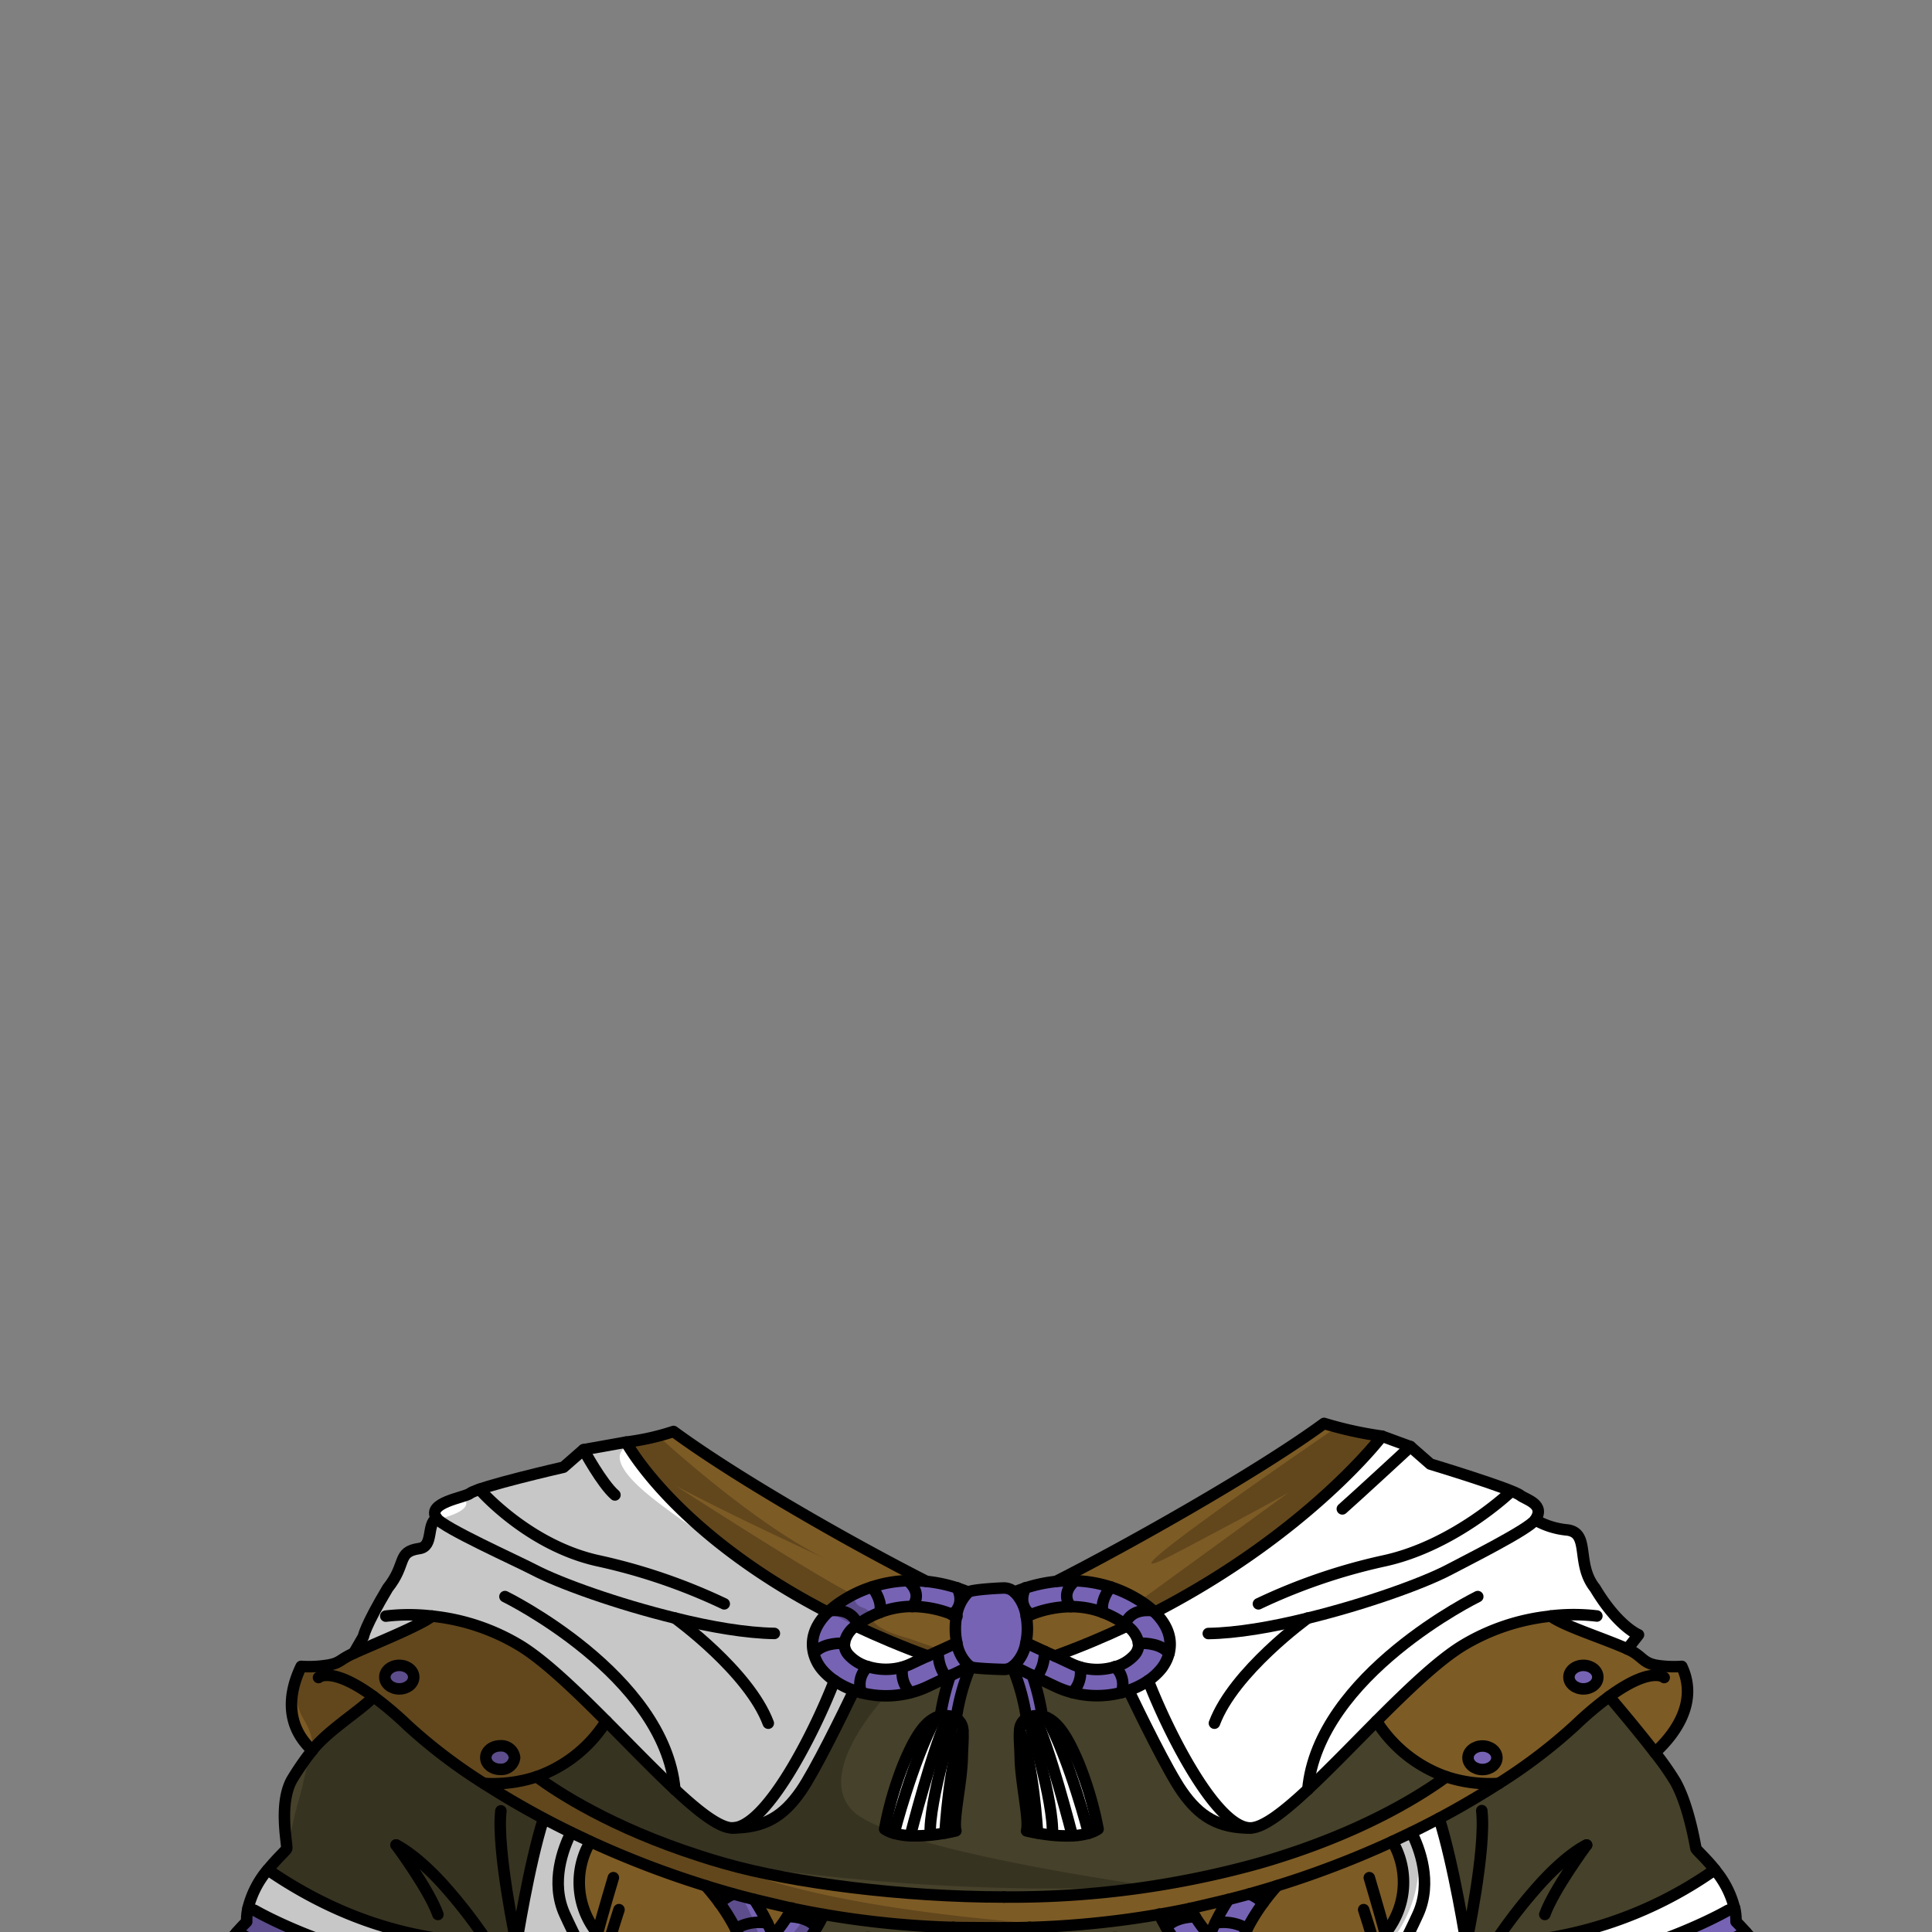 <svg xmlns="http://www.w3.org/2000/svg" viewBox="0 0 432 432">
  <rect x="0" y="0" width="432" height="432" fill="#808080" stroke="none"/>
  <defs>
    <style>.GUNDAN_RED_PANDA_OUTFIT_GUNDAN_RED_PANDA_OUTFIT_5_cls-1{isolation:isolate;}.GUNDAN_RED_PANDA_OUTFIT_GUNDAN_RED_PANDA_OUTFIT_5_cls-2{fill:#46412a;}.GUNDAN_RED_PANDA_OUTFIT_GUNDAN_RED_PANDA_OUTFIT_5_cls-3{fill:#7763b4;}.GUNDAN_RED_PANDA_OUTFIT_GUNDAN_RED_PANDA_OUTFIT_5_cls-4{fill:#7d5b25;}.GUNDAN_RED_PANDA_OUTFIT_GUNDAN_RED_PANDA_OUTFIT_5_cls-5{fill:#fff;}.GUNDAN_RED_PANDA_OUTFIT_GUNDAN_RED_PANDA_OUTFIT_5_cls-6{fill:none;stroke:#000;stroke-linecap:round;stroke-linejoin:round;stroke-width:2.57px;}.GUNDAN_RED_PANDA_OUTFIT_GUNDAN_RED_PANDA_OUTFIT_5_cls-7{opacity:0.22;mix-blend-mode:multiply;}</style>
  </defs>
  <g class="GUNDAN_RED_PANDA_OUTFIT_GUNDAN_RED_PANDA_OUTFIT_5_cls-1">
    <g id="outfit">
      <path class="GUNDAN_RED_PANDA_OUTFIT_GUNDAN_RED_PANDA_OUTFIT_5_cls-2" d="M335,466.32a29.57,29.57,0,0,1-9.5,9.62,15.43,15.43,0,0,1-6.25,2.2c-4.44.44-7.34-3.43-9.36-8.51a51.65,51.65,0,0,1-5.2.25,58,58,0,0,1-5.9-.3,47,47,0,0,1-14.57-3.67,26.91,26.91,0,0,1-11.41-9.16,22,22,0,0,1-1.8-3.1,24.62,24.62,0,0,1-2.3-7.93,26.06,26.06,0,0,1,0-5.37c-.87-.81-1.69-1.59-2.43-2.36a39.62,39.62,0,0,1-5.52-7A29.18,29.18,0,0,1,259.2,428a205,205,0,0,1-29,2.92v49.33H334.7l.31-8.88A22.68,22.68,0,0,0,335,466.32Z" />
      <path class="GUNDAN_RED_PANDA_OUTFIT_GUNDAN_RED_PANDA_OUTFIT_5_cls-2" d="M182.59,431a39.28,39.28,0,0,1-5.53,7c-.74.77-1.56,1.55-2.43,2.36a26.06,26.06,0,0,1,0,5.37,24.37,24.37,0,0,1-2.3,7.93,21.07,21.07,0,0,1-1.8,3.1,26.82,26.82,0,0,1-11.4,9.16,47.09,47.09,0,0,1-14.58,3.67,57.81,57.81,0,0,1-5.89.3,51.65,51.65,0,0,1-5.2-.25c-2,5.08-4.92,8.95-9.36,8.51a15.48,15.48,0,0,1-6.26-2.2,29.77,29.77,0,0,1-9.5-9.62,22.68,22.68,0,0,0,0,5.08l.31,8.88h104.5V431a204.7,204.7,0,0,1-29-2.92A29.18,29.18,0,0,1,182.59,431Z" />
      <path class="GUNDAN_RED_PANDA_OUTFIT_GUNDAN_RED_PANDA_OUTFIT_5_cls-2" d="M383.47,418.08c-2.1-2.63-4.14-4.37-4.25-4.77-.2-.84-1.56-9.42-4.57-14.86a61.42,61.42,0,0,0-4.6-6.57c-3.52-4.56-7.91-9.79-10.24-12.52a78.67,78.67,0,0,0-7.68,6.5,118.36,118.36,0,0,1-17,12.92c-4,2.57-8.44,5.2-13.35,7.82,3.29,10.34,6.07,28,6.07,28,1.94,0,4,0,6.25-.14A89.93,89.93,0,0,0,383.47,418.08Z" />
      <path class="GUNDAN_RED_PANDA_OUTFIT_GUNDAN_RED_PANDA_OUTFIT_5_cls-2" d="M91.19,385.86a78.94,78.94,0,0,0-7.67-6.5c-2.32,2.73-10.16,7.47-13.69,12A60.52,60.52,0,0,0,65.24,398c-3,5.43-.93,14.51-1.13,15.35-.11.4-2.14,2.14-4.25,4.77,19.39,13.31,36.59,15.89,49.37,16.43,2.22.1,4.31.13,6.25.14,0,0,2.77-17.71,6.06-28-4.92-2.62-9.38-5.25-13.36-7.82A118.94,118.94,0,0,1,91.19,385.86Z" />
      <path class="GUNDAN_RED_PANDA_OUTFIT_GUNDAN_RED_PANDA_OUTFIT_5_cls-3" d="M354.05,372.38c-1.78,0-3.23,1.18-3.23,2.63a3.3,3.3,0,0,0,6.46,0C357.28,373.56,355.83,372.38,354.05,372.38Z" />
      <path class="GUNDAN_RED_PANDA_OUTFIT_GUNDAN_RED_PANDA_OUTFIT_5_cls-3" d="M331.48,390.41c-1.78,0-3.23,1.17-3.23,2.63s1.45,2.63,3.23,2.63a2.68,2.68,0,1,0,0-5.26Z" />
      <path class="GUNDAN_RED_PANDA_OUTFIT_GUNDAN_RED_PANDA_OUTFIT_5_cls-3" d="M111.86,390.41c-1.79,0-3.23,1.17-3.23,2.63s1.44,2.63,3.23,2.63a2.68,2.68,0,1,0,0-5.26Z" />
      <path class="GUNDAN_RED_PANDA_OUTFIT_GUNDAN_RED_PANDA_OUTFIT_5_cls-3" d="M89.28,372.38A2.69,2.69,0,1,0,92.51,375,3,3,0,0,0,89.28,372.38Z" />
      <path class="GUNDAN_RED_PANDA_OUTFIT_GUNDAN_RED_PANDA_OUTFIT_5_cls-3" d="M388.18,429.7a12.92,12.92,0,0,0-.31-3.06l-1.1.39a3.43,3.43,0,0,0-.68.3c-.25.14-25.73,14.75-57.91,14.15-.12.93-.24,1.91-.31,2.91a6.61,6.61,0,0,0,.5,2.93h1.71a130.23,130.23,0,0,0,59.84-15.07l.5-.17C389.73,431.31,389,430.5,388.18,429.7Z" />
      <path class="GUNDAN_RED_PANDA_OUTFIT_GUNDAN_RED_PANDA_OUTFIT_5_cls-3" d="M115.16,441.48c-32.19.6-57.67-14-57.92-14.15a3.19,3.19,0,0,0-.68-.3l-1.09-.39a12,12,0,0,0-.31,3.06c-.8.8-1.55,1.61-2.24,2.39l.5.17a130.22,130.22,0,0,0,59.83,15.07H115a6.76,6.76,0,0,0,.5-2.93C115.4,443.39,115.28,442.41,115.16,441.48Z" />
      <path class="GUNDAN_RED_PANDA_OUTFIT_GUNDAN_RED_PANDA_OUTFIT_5_cls-3" d="M304.51,464a51,51,0,0,1-5.91-.32,36,36,0,0,1-11.29-3,20.52,20.52,0,0,1-7.83-6.2,18.28,18.28,0,0,1-1.8-3,19.3,19.3,0,0,1-1.54-4.62q-.11-.5-.18-1a37.56,37.56,0,0,0,7.79,3.5,52.67,52.67,0,0,0,10.74,2.21,61.87,61.87,0,0,0,6.8.36c1.66,0,3-.06,4.07-.12A26.62,26.62,0,0,1,305,446a57.86,57.86,0,0,1-9.09-.16,44.72,44.72,0,0,1-9.44-1.89,28.31,28.31,0,0,1-7.78-3.78l-.64-.46c-.6-.46-1.18-.91-1.71-1.35a29.45,29.45,0,0,1,2.58-7.12,41.52,41.52,0,0,1,3.56-5.76,49.29,49.29,0,0,1,3.12-3.86c-2,.64-4.11,1.24-6.2,1.84-1.53.42-3.08.82-4.64,1.22a42.9,42.9,0,0,0-3,5.29c-.45.93-.85,1.88-1.22,2.88a31.91,31.91,0,0,1-3.25-4.34c-.43-.7-.77-1.33-1-1.86-2.31.48-4.64.93-7,1.34a29.18,29.18,0,0,0,1.55,2.92,39.62,39.62,0,0,0,5.52,7c.74.77,1.56,1.55,2.43,2.36a26.06,26.06,0,0,0,0,5.37,24.62,24.62,0,0,0,2.3,7.93,22,22,0,0,0,1.8,3.1,26.91,26.91,0,0,0,11.41,9.16,47,47,0,0,0,14.57,3.67,58,58,0,0,0,5.9.3,51.65,51.65,0,0,0,5.2-.25A50.57,50.57,0,0,1,308,463.9C307.05,464,305.86,464,304.51,464Z" />
      <path class="GUNDAN_RED_PANDA_OUTFIT_GUNDAN_RED_PANDA_OUTFIT_5_cls-3" d="M176.07,428.55a31.91,31.91,0,0,1-3.25,4.34c-.36-1-.77-1.95-1.21-2.88a44.27,44.27,0,0,0-3-5.29c-1.56-.4-3.11-.8-4.63-1.22-2.1-.6-4.17-1.2-6.2-1.84.89,1,2,2.3,3.12,3.86a42.49,42.49,0,0,1,3.56,5.76,30.32,30.32,0,0,1,2.58,7.12c-.54.44-1.12.89-1.72,1.35l-.64.46a28.39,28.39,0,0,1-7.77,3.78,44.93,44.93,0,0,1-9.45,1.89,57.73,57.73,0,0,1-9.08.16,26.63,26.63,0,0,1-.42,5.83c1,.06,2.42.12,4.07.12a61.63,61.63,0,0,0,6.8-.36,52.54,52.54,0,0,0,10.74-2.21,37.32,37.32,0,0,0,7.79-3.5q-.08.49-.18,1a18.71,18.71,0,0,1-3.33,7.6,20.62,20.62,0,0,1-7.84,6.2,36,36,0,0,1-11.28,3,51.12,51.12,0,0,1-5.91.32c-1.36,0-2.55,0-3.51-.11a54.91,54.91,0,0,1-1.88,5.73,51.65,51.65,0,0,0,5.2.25,57.81,57.81,0,0,0,5.89-.3,47.09,47.09,0,0,0,14.58-3.67,26.82,26.82,0,0,0,11.4-9.16,21.07,21.07,0,0,0,1.8-3.1,24.37,24.37,0,0,0,2.3-7.93,26.06,26.06,0,0,0,0-5.37c.87-.81,1.69-1.59,2.43-2.36a39.28,39.28,0,0,0,5.53-7,29.18,29.18,0,0,0,1.55-2.92c-2.39-.41-4.72-.86-7-1.34C176.85,427.22,176.5,427.85,176.07,428.55Z" />
      <path class="GUNDAN_RED_PANDA_OUTFIT_GUNDAN_RED_PANDA_OUTFIT_5_cls-3" d="M261.39,369.69c.71-2.77.06-6-3.18-9.18-.11-.12-.23-.23-.36-.35h0A19.39,19.39,0,0,0,255,358a28.89,28.89,0,0,0-14.62-4.54,32.55,32.55,0,0,0-4.23.16,33.07,33.07,0,0,0-6.9,1.47h0c-.87.28-1.7.59-2.46.91a3.52,3.52,0,0,0-2.29-.92c-.82,0-7.28.33-8,.92-.77-.32-1.6-.63-2.47-.91h0a33,33,0,0,0-6.89-1.47,32.62,32.62,0,0,0-4.23-.16,28.12,28.12,0,0,0-7.95,1.39,27.8,27.8,0,0,0-6.67,3.15,19.52,19.52,0,0,0-2.84,2.17h0c-.13.12-.25.23-.36.35-3.23,3.14-3.89,6.41-3.17,9.18a9.18,9.18,0,0,0,1.86,3.62,13.7,13.7,0,0,0,2.78,2.48A18,18,0,0,0,191,378c.53.19,1.09.37,1.65.51a22.27,22.27,0,0,0,5.47.68,22,22,0,0,0,9.16-2l4.4-2.09.86-.42a51.08,51.08,0,0,0-2.23,9.09,5.1,5.1,0,0,1,1.79-.05,5.3,5.3,0,0,1,1.43.38l.32.16a48.67,48.67,0,0,1,2.88-10.79c.11-.26.21-.51.3-.71.57.38,6.88.58,7.52.58a3.28,3.28,0,0,0,1.84-.58c.08.2.19.45.29.71a48,48,0,0,1,2.89,10.79l.32-.16a5.2,5.2,0,0,1,1.43-.38,5,5,0,0,1,1.78.05,52.06,52.06,0,0,0-2.22-9.09c.28.14.57.27.85.42,1.59.76,3.12,1.49,4.41,2.09a20.9,20.9,0,0,0,3.69,1.32,21.16,21.16,0,0,0,5.47.7,22.19,22.19,0,0,0,5.46-.68c.56-.14,1.12-.32,1.66-.51a18.22,18.22,0,0,0,4.37-2.18,13.63,13.63,0,0,0,2.77-2.48A9.07,9.07,0,0,0,261.39,369.69Zm-51.67-.42-2.22,1c-1.18.54-2.47,1.14-3.84,1.79a13.6,13.6,0,0,1-1.84.69,13.77,13.77,0,0,1-7.78-.1,9.08,9.08,0,0,1-4.31-2.63,3.59,3.59,0,0,1-.93-2.62,6.08,6.08,0,0,1,2.55-3.85c.16-.11.3-.23.44-.34l1-.66a21.21,21.21,0,0,1,3.95-2,20,20,0,0,1,7.24-1.34,24.25,24.25,0,0,1,9,1.8c.35.13.67.28,1,.41a14.88,14.88,0,0,0-.24,2.72,15.05,15.05,0,0,0,.32,3.14C212.75,367.88,211.34,368.52,209.72,369.27Zm43.88.78a9,9,0,0,1-4.31,2.63,13.74,13.74,0,0,1-7.77.1,14.25,14.25,0,0,1-1.85-.69c-1.37-.65-2.65-1.25-3.83-1.79l-2.23-1-4.22-1.95a14.4,14.4,0,0,0,.33-3.14,15.82,15.82,0,0,0-.24-2.72c.3-.13.62-.28,1-.41a24.31,24.31,0,0,1,9-1.8,20.07,20.07,0,0,1,7.24,1.34,20.83,20.83,0,0,1,3.94,2c.3.2.62.42.95.66l.44.34a6.08,6.08,0,0,1,2.55,3.85A3.59,3.59,0,0,1,253.6,370.05Z" />
      <path class="GUNDAN_RED_PANDA_OUTFIT_GUNDAN_RED_PANDA_OUTFIT_5_cls-2" d="M230.84,374.63c.28.14.57.27.85.42,1.59.76,3.12,1.49,4.41,2.09a20.9,20.9,0,0,0,3.69,1.32,21.16,21.16,0,0,0,5.47.7,22.19,22.19,0,0,0,5.46-.68c.56-.14,1.12-.32,1.66-.51,2.45,5.11,8.74,18,11.88,22.51,3.95,5.7,8.18,8.25,15.32,8.25,2.84,0,7.43-3.54,12.83-8.59,4.71-4.39,10-9.94,15.37-15.29a30.27,30.27,0,0,0,15.59,12.43c-4.61,3.4-16.66,11.34-36.45,17.7q-2.79.91-5.76,1.75h0a206.43,206.43,0,0,1-56.63,7.45c-22.81,0-47.34-3.19-62.32-7.45h0q-3-.84-5.76-1.75c-19.79-6.36-31.84-14.3-36.45-17.7a30.24,30.24,0,0,0,15.58-12.43c5.33,5.35,10.66,10.9,15.38,15.29,5.39,5.05,10,8.59,12.82,8.59,7.15,0,11.37-2.55,15.33-8.25,3.14-4.52,9.43-17.4,11.88-22.51.53.19,1.09.37,1.65.51a22.27,22.27,0,0,0,5.47.68,22,22,0,0,0,9.16-2l4.4-2.09.86-.42a51.08,51.08,0,0,0-2.23,9.09h0a5.78,5.78,0,0,0-1,.32c-2.82,1.24-5,5.08-7.25,10.45A76.89,76.89,0,0,0,197.81,409a7.13,7.13,0,0,0,2.11.94,15.77,15.77,0,0,0,3.62.55,33.23,33.23,0,0,0,4.47-.14c1.18-.12,2.31-.28,3.29-.45s1.83-.36,2.46-.51c-.68-2.51,1.31-10.83,1.42-16.31,0-2.49.28-4.53.13-6.08a3.21,3.21,0,0,0-1.5-2.77,48.67,48.67,0,0,1,2.88-10.79c.11-.26.21-.51.3-.71.57.38,6.88.58,7.52.58a3.28,3.28,0,0,0,1.84-.58c.08.2.19.45.29.71a48,48,0,0,1,2.89,10.79A3.19,3.19,0,0,0,228,387c-.16,1.55.08,3.59.13,6.08.1,5.48,2.09,13.8,1.41,16.31.63.15,1.48.34,2.47.51s2.11.33,3.28.45a33.28,33.28,0,0,0,4.47.14,15.69,15.69,0,0,0,3.62-.55,7.19,7.19,0,0,0,2.12-.94,77.36,77.36,0,0,0-4.22-14.48c-2.22-5.37-4.43-9.21-7.25-10.45a5.28,5.28,0,0,0-1-.32h0A52.06,52.06,0,0,0,230.84,374.63Z" />
      <path class="GUNDAN_RED_PANDA_OUTFIT_GUNDAN_RED_PANDA_OUTFIT_5_cls-4" d="M376,372.61a25.51,25.51,0,0,1-4.94-.14c-4-.47-3.59-2.13-7.18-3.74-5.33-2.4-14.22-5.15-17.16-7.36h0a47.47,47.47,0,0,0-19.83,6.68c-5.48,3.4-12.29,9.95-19.11,16.8a30.27,30.27,0,0,0,15.59,12.43c-4.61,3.4-16.66,11.34-36.45,17.7q-2.79.91-5.76,1.75h0a206.43,206.43,0,0,1-56.63,7.45c-22.81,0-47.34-3.19-62.32-7.45h0q-3-.84-5.76-1.75c-19.79-6.36-31.84-14.3-36.45-17.7a30.24,30.24,0,0,0,15.58-12.43c-6.82-6.85-13.63-13.4-19.11-16.8a47.43,47.43,0,0,0-19.82-6.68h0c-2.94,2.21-12.18,5.89-17.51,8.29-3.59,1.61-2.84,2.34-6.83,2.81a25.53,25.53,0,0,1-4.94.14c-3.6,7.5-2.66,14.05,2.5,18.78,3.53-4.56,11.37-9.3,13.69-12a78.94,78.94,0,0,1,7.67,6.5,118.94,118.94,0,0,0,17,12.92c4,2.57,8.44,5.2,13.36,7.82q3,1.59,6.17,3.14,2.1,1,4.32,2.05a18,18,0,0,0,.64,19.24c.31.48.61,1,.88,1.41.81,1.31,1.49,2.55,2.06,3.71h0a24.48,24.48,0,0,1,2.78,9.88,57.73,57.73,0,0,0,9.08-.16,44.93,44.93,0,0,0,9.45-1.89,28.39,28.39,0,0,0,7.77-3.78l.64-.46c.6-.46,1.18-.91,1.72-1.35a30.32,30.32,0,0,0-2.58-7.12,42.49,42.49,0,0,0-3.56-5.76c-1.14-1.56-2.23-2.86-3.12-3.86,2,.64,4.1,1.24,6.2,1.84,1.52.42,3.07.82,4.63,1.22a44.27,44.27,0,0,1,3,5.29c.44.93.85,1.88,1.21,2.88a31.91,31.91,0,0,0,3.25-4.34c.43-.7.78-1.33,1-1.86,2.31.48,4.64.93,7,1.34a204.7,204.7,0,0,0,29,2.92c1.88.05,9.47.08,11.38.08s3.81,0,5.69-.08a205,205,0,0,0,29-2.92c2.38-.41,4.71-.86,7-1.34.27.53.61,1.16,1,1.86a31.91,31.91,0,0,0,3.25,4.34c.37-1,.77-1.95,1.22-2.88a42.9,42.9,0,0,1,3-5.29c1.56-.4,3.11-.8,4.64-1.22,2.09-.6,4.16-1.2,6.2-1.84a49.29,49.29,0,0,0-3.12,3.86,41.52,41.52,0,0,0-3.56,5.76,29.45,29.45,0,0,0-2.58,7.12c.53.44,1.11.89,1.71,1.35l.64.46a28.31,28.31,0,0,0,7.78,3.78,44.72,44.72,0,0,0,9.44,1.89A57.86,57.86,0,0,0,305,446a24.45,24.45,0,0,1,2.77-9.88h0c.57-1.16,1.25-2.4,2.06-3.71.27-.46.57-.93.88-1.41a18,18,0,0,0,.64-19.24q2.22-1,4.33-2.05,3.19-1.55,6.16-3.14c4.91-2.62,9.38-5.25,13.35-7.82a118.36,118.36,0,0,0,17-12.92,78.67,78.67,0,0,1,7.68-6.5c2.33,2.73,6.72,8,10.24,12.52C375.22,387.15,379.6,380.11,376,372.61Zm-286.73,5A2.69,2.69,0,1,1,92.51,375,3,3,0,0,1,89.28,377.65Zm22.58,18c-1.79,0-3.23-1.17-3.23-2.63s1.44-2.63,3.23-2.63a2.68,2.68,0,1,1,0,5.26Zm219.62,0c-1.78,0-3.23-1.17-3.23-2.63s1.45-2.63,3.23-2.63a2.68,2.68,0,1,1,0,5.26Zm22.57-18a3,3,0,0,1-3.23-2.64c0-1.45,1.45-2.63,3.23-2.63s3.23,1.18,3.23,2.63A3,3,0,0,1,354.05,377.65Z" />
      <path class="GUNDAN_RED_PANDA_OUTFIT_GUNDAN_RED_PANDA_OUTFIT_5_cls-5" d="M234.06,384.05a5.28,5.28,0,0,0-1-.32h0a5,5,0,0,0-1.78-.05,5.2,5.2,0,0,0-1.43.38l-.32.16A3.19,3.19,0,0,0,228,387c-.16,1.55.08,3.59.13,6.08.1,5.48,2.09,13.8,1.41,16.31.63.15,1.48.34,2.47.51s2.11.33,3.28.45a33.28,33.28,0,0,0,4.47.14,15.69,15.69,0,0,0,3.62-.55,7.19,7.19,0,0,0,2.12-.94,77.36,77.36,0,0,0-4.22-14.48C239.09,389.13,236.88,385.29,234.06,384.05Z" />
      <path class="GUNDAN_RED_PANDA_OUTFIT_GUNDAN_RED_PANDA_OUTFIT_5_cls-5" d="M215.18,393.06c0-2.49.28-4.53.13-6.08a3.21,3.21,0,0,0-1.5-2.77l-.32-.16a5.3,5.3,0,0,0-1.43-.38,5.1,5.1,0,0,0-1.79.05h0a5.78,5.78,0,0,0-1,.32c-2.82,1.24-5,5.08-7.25,10.45A76.89,76.89,0,0,0,197.81,409a7.13,7.13,0,0,0,2.11.94,15.77,15.77,0,0,0,3.62.55,33.23,33.23,0,0,0,4.47-.14c1.18-.12,2.31-.28,3.29-.45s1.83-.36,2.46-.51C213.08,406.86,215.07,398.54,215.18,393.06Z" />
      <path class="GUNDAN_RED_PANDA_OUTFIT_GUNDAN_RED_PANDA_OUTFIT_5_cls-5" d="M135.61,436.16h0c-.57-1.16-1.25-2.4-2.06-3.71-.27-.46-.57-.93-.88-1.41a18,18,0,0,1-.64-19.24q-2.22-1-4.32-2.05-3.19-1.55-6.17-3.14c-3.29,10.34-6.06,28-6.06,28-1.94,0-4,0-6.25-.14-12.78-.54-30-3.12-49.37-16.43a21.22,21.22,0,0,0-4.39,8.56l1.09.39a3.19,3.19,0,0,1,.68.3c.25.14,25.73,14.75,57.92,14.15.12.93.24,1.91.31,2.91a6.76,6.76,0,0,1-.5,2.93h-1.72a130.22,130.22,0,0,1-59.83-15.07l-.5-.17a48.38,48.38,0,0,0-7.85,11.46l4.44,1c6.36,1.46,18.51,4.25,29.33,6.85,14.87,3.58,31.64.31,33.07,0l.07,0h0a65.51,65.51,0,0,0-3.68,14.9h0a29.77,29.77,0,0,0,9.5,9.62,15.48,15.48,0,0,0,6.26,2.2c4.44.44,7.33-3.43,9.36-8.51a54.91,54.91,0,0,0,1.88-5.73c.58-2.18,1.07-4.37,1.51-6.38s.86-3.86,1.14-5.65a26.63,26.63,0,0,0,.42-5.83A24.48,24.48,0,0,0,135.61,436.16Zm-12.55,29c-.53,2.62-2.12,4.59-3.51,4.39s-2.08-2.47-1.55-5.09,2.12-4.59,3.53-4.39S123.61,462.59,123.06,465.21Zm4.45-19.39c-.55,2.62-2.12,4.59-3.53,4.39s-2.08-2.47-1.54-5.09,2.12-4.59,3.52-4.4S128,443.2,127.51,445.82Z" />
      <path class="GUNDAN_RED_PANDA_OUTFIT_GUNDAN_RED_PANDA_OUTFIT_5_cls-5" d="M213.13,431v49.33H230.2V431c-1.88.05-3.77.08-5.69.08S215,431,213.13,431Z" />
      <path class="GUNDAN_RED_PANDA_OUTFIT_GUNDAN_RED_PANDA_OUTFIT_5_cls-5" d="M390.42,432.09l-.5.17a130.23,130.23,0,0,1-59.84,15.07h-1.71a6.61,6.61,0,0,1-.5-2.93c.07-1,.19-2,.31-2.91,32.18.6,57.66-14,57.91-14.15a3.43,3.43,0,0,1,.68-.3l1.1-.39a21.11,21.11,0,0,0-4.4-8.56,89.93,89.93,0,0,1-49.36,16.43c-2.23.1-4.31.13-6.25.14,0,0-2.78-17.71-6.07-28q-3,1.59-6.16,3.14-2.11,1-4.33,2.05a18,18,0,0,1-.64,19.24c-.31.48-.61,1-.88,1.41-.81,1.31-1.49,2.55-2.06,3.71h0A24.45,24.45,0,0,0,305,446a26.62,26.62,0,0,0,.41,5.83c.29,1.79.71,3.64,1.15,5.65s.92,4.2,1.51,6.38a50.57,50.57,0,0,0,1.88,5.73c2,5.08,4.92,8.95,9.36,8.51a15.43,15.43,0,0,0,6.25-2.2,29.57,29.57,0,0,0,9.5-9.62h0a64.92,64.92,0,0,0-3.68-14.9h0l.07,0c1.43.28,18.19,3.55,33.06,0,10.83-2.6,23-5.39,29.33-6.85l4.44-1A48.1,48.1,0,0,0,390.42,432.09Zm-71.08,18.12c-1.39.2-3-1.77-3.51-4.39s.14-4.91,1.55-5.1,3,1.78,3.51,4.4S320.75,450,319.34,450.21Zm4.44,19.39c-1.4.2-3-1.77-3.52-4.39s.15-4.9,1.55-5.09,3,1.77,3.51,4.39S325.18,469.41,323.78,469.6Z" />
      <path class="GUNDAN_RED_PANDA_OUTFIT_GUNDAN_RED_PANDA_OUTFIT_5_cls-5" d="M194,372.68a13.77,13.77,0,0,0,7.78.1,13.6,13.6,0,0,0,1.84-.69c1.37-.65,2.66-1.25,3.84-1.79-5.75-2.09-11.12-4.36-16.15-6.72a6.08,6.08,0,0,0-2.55,3.85,3.59,3.59,0,0,0,.93,2.62A9.08,9.08,0,0,0,194,372.68Z" />
      <path class="GUNDAN_RED_PANDA_OUTFIT_GUNDAN_RED_PANDA_OUTFIT_5_cls-5" d="M253.6,370.05a3.59,3.59,0,0,0,.93-2.62,6.08,6.08,0,0,0-2.55-3.85c-5,2.36-10.39,4.63-16.14,6.72,1.18.54,2.46,1.14,3.83,1.79a14.25,14.25,0,0,0,1.85.69,13.74,13.74,0,0,0,7.77-.1A9,9,0,0,0,253.6,370.05Z" />
      <path class="GUNDAN_RED_PANDA_OUTFIT_GUNDAN_RED_PANDA_OUTFIT_5_cls-5" d="M186.59,375.79a13.7,13.7,0,0,1-2.78-2.48,9.18,9.18,0,0,1-1.86-3.62c-.72-2.77-.06-6,3.17-9.18C150.64,342.7,140,322.46,140,322.46l-9.53,1.7L126,328.07s-18.93,4.33-20.91,5.86c-1.23.95-9.87,2.06-7.46,5.56-2.36,1.28-.59,6.31-3.91,6.77-5.13.74-2.69,3.41-7.06,8.86-5.13,8.6-5.42,10.8-5.42,10.8l-2.17,3.74c5.33-2.4,14.57-6.08,17.51-8.29h0a47.43,47.43,0,0,1,19.82,6.68c5.48,3.4,12.29,9.95,19.11,16.8,5.33,5.35,10.66,10.9,15.38,15.29,5.39,5.05,10,8.59,12.82,8.59,7.15,0,11.37-2.55,15.33-8.25,3.14-4.52,9.43-17.4,11.88-22.51A18,18,0,0,1,186.59,375.79Z" />
      <path class="GUNDAN_RED_PANDA_OUTFIT_GUNDAN_RED_PANDA_OUTFIT_5_cls-5" d="M326.89,368.05a47.47,47.47,0,0,1,19.83-6.68h0c2.94,2.21,11.83,5,17.16,7.36l2.48-3.18s-4.59-1.83-9.72-10.43c-4.37-5.45-1-12.27-6.13-13a17.81,17.81,0,0,1-7.23-2.25c2.4-3.49-2.09-4.53-3.32-5.48-2-1.53-20.12-7-20.12-7l-4.47-3.91L309,321.13s-16.33,21.57-50.81,39.38c3.24,3.14,3.89,6.41,3.18,9.18a9.07,9.07,0,0,1-1.87,3.62,13.63,13.63,0,0,1-2.77,2.48,18.22,18.22,0,0,1-4.37,2.18c2.45,5.11,8.74,18,11.88,22.51,3.95,5.7,8.18,8.25,15.32,8.25,2.84,0,7.43-3.54,12.83-8.59,4.71-4.39,10-9.94,15.37-15.29C314.6,378,321.41,371.45,326.89,368.05Z" />
      <path class="GUNDAN_RED_PANDA_OUTFIT_GUNDAN_RED_PANDA_OUTFIT_5_cls-4" d="M213.86,361.46c-.3-.13-.62-.28-1-.41a24.25,24.25,0,0,0-9-1.8,20,20,0,0,0-7.24,1.34,21.21,21.21,0,0,0-3.95,2l-1,.66c-.14.11-.28.23-.44.34,5,2.36,10.4,4.63,16.15,6.72l2.22-1c1.62-.75,3-1.39,4.22-1.95a15.05,15.05,0,0,1-.32-3.14A14.88,14.88,0,0,1,213.86,361.46Z" />
      <path class="GUNDAN_RED_PANDA_OUTFIT_GUNDAN_RED_PANDA_OUTFIT_5_cls-4" d="M250.59,362.58a20.83,20.83,0,0,0-3.94-2,20.07,20.07,0,0,0-7.24-1.34,24.31,24.31,0,0,0-9,1.8c-.34.13-.66.28-1,.41a15.82,15.82,0,0,1,.24,2.72,14.4,14.4,0,0,1-.33,3.14l4.22,1.95,2.23,1c5.75-2.09,11.12-4.36,16.14-6.72l-.44-.34C251.21,363,250.89,362.78,250.59,362.58Z" />
      <path class="GUNDAN_RED_PANDA_OUTFIT_GUNDAN_RED_PANDA_OUTFIT_5_cls-4" d="M203,353.45a32.62,32.62,0,0,1,4.23.16c-15.91-8.08-41.71-22.63-56.58-33.53A55.2,55.2,0,0,1,140,322.46s10.61,20.24,45.09,38.05c.11-.12.23-.23.36-.35h0a19.52,19.52,0,0,1,2.84-2.17,27.8,27.8,0,0,1,6.67-3.15A28.12,28.12,0,0,1,203,353.45Z" />
      <path class="GUNDAN_RED_PANDA_OUTFIT_GUNDAN_RED_PANDA_OUTFIT_5_cls-4" d="M296.08,318.28c-14.87,10.89-44,27.25-59.92,35.33a32.55,32.55,0,0,1,4.23-.16A28.89,28.89,0,0,1,255,358a19.39,19.39,0,0,1,2.83,2.17h0c.13.12.25.23.36.35C292.69,342.7,309,321.13,309,321.13A84.94,84.94,0,0,1,296.08,318.28Z" />
      <path class="GUNDAN_RED_PANDA_OUTFIT_GUNDAN_RED_PANDA_OUTFIT_5_cls-6" d="M213.81,384.21a48.67,48.67,0,0,1,2.88-10.79c.11-.26.21-.51.3-.71" />
      <path class="GUNDAN_RED_PANDA_OUTFIT_GUNDAN_RED_PANDA_OUTFIT_5_cls-6" d="M210.27,383.72a51.08,51.08,0,0,1,2.23-9.09" />
      <path class="GUNDAN_RED_PANDA_OUTFIT_GUNDAN_RED_PANDA_OUTFIT_5_cls-6" d="M199.92,409.92a7.13,7.13,0,0,1-2.11-.94A76.89,76.89,0,0,1,202,394.5c2.23-5.37,4.43-9.21,7.25-10.45a5.78,5.78,0,0,1,1-.32h0a5.1,5.1,0,0,1,1.79-.05,5.3,5.3,0,0,1,1.43.38l.32.16a3.21,3.21,0,0,1,1.5,2.77c.15,1.55-.08,3.59-.13,6.08-.11,5.48-2.1,13.8-1.42,16.31-.63.15-1.48.34-2.46.51s-2.11.33-3.29.45a33.23,33.23,0,0,1-4.47.14A15.77,15.77,0,0,1,199.92,409.92Z" />
      <path class="GUNDAN_RED_PANDA_OUTFIT_GUNDAN_RED_PANDA_OUTFIT_5_cls-6" d="M207.5,370.3c-5.75-2.09-11.12-4.36-16.15-6.72" />
      <path class="GUNDAN_RED_PANDA_OUTFIT_GUNDAN_RED_PANDA_OUTFIT_5_cls-6" d="M207.18,353.61c-15.91-8.08-41.71-22.63-56.58-33.53A55.2,55.2,0,0,1,140,322.46s10.61,20.24,45.09,38.05" />
      <path class="GUNDAN_RED_PANDA_OUTFIT_GUNDAN_RED_PANDA_OUTFIT_5_cls-6" d="M140,322.46l-9.53,1.7L126,328.07s-18.93,4.33-20.91,5.86c-1.23.95-9.87,2.06-7.46,5.56,1.45,2.12,18.07,9.59,21.69,11.49,5.89,3.09,18.75,7.68,31.58,10.82,8,2,16,3.35,22.25,3.44" />
      <path class="GUNDAN_RED_PANDA_OUTFIT_GUNDAN_RED_PANDA_OUTFIT_5_cls-6" d="M79.1,369.66l2.17-3.74s.29-2.2,5.42-10.8c4.37-5.45,1.93-8.12,7.06-8.86,3.32-.46,1.55-5.49,3.91-6.77" />
      <path class="GUNDAN_RED_PANDA_OUTFIT_GUNDAN_RED_PANDA_OUTFIT_5_cls-6" d="M96.61,361.37a44.08,44.08,0,0,0-10.34,0" />
      <path class="GUNDAN_RED_PANDA_OUTFIT_GUNDAN_RED_PANDA_OUTFIT_5_cls-6" d="M186.59,375.79c-4.62,11.9-15.33,32.94-22.84,32.94-2.83,0-7.43-3.54-12.82-8.59-4.72-4.39-10.05-9.94-15.38-15.29-6.82-6.85-13.63-13.4-19.11-16.8a47.43,47.43,0,0,0-19.82-6.68" />
      <path class="GUNDAN_RED_PANDA_OUTFIT_GUNDAN_RED_PANDA_OUTFIT_5_cls-6" d="M163.75,408.73c7.15,0,11.37-2.55,15.33-8.25,3.14-4.52,9.43-17.4,11.88-22.51" />
      <path class="GUNDAN_RED_PANDA_OUTFIT_GUNDAN_RED_PANDA_OUTFIT_5_cls-6" d="M112.91,357s35.66,17.43,38,43.16" />
      <path class="GUNDAN_RED_PANDA_OUTFIT_GUNDAN_RED_PANDA_OUTFIT_5_cls-6" d="M96.62,361.37h0c-2.94,2.21-12.18,5.89-17.51,8.29-3.59,1.61-2.84,2.34-6.83,2.81a25.53,25.53,0,0,1-4.94.14c-3.6,7.5-2.66,14.05,2.5,18.78" />
      <path class="GUNDAN_RED_PANDA_OUTFIT_GUNDAN_RED_PANDA_OUTFIT_5_cls-6" d="M71.22,375.1a2.67,2.67,0,0,1,1.44-.47c1.68-.15,5,.46,10.86,4.73a78.94,78.94,0,0,1,7.67,6.5,118.94,118.94,0,0,0,17,12.92c4,2.57,8.44,5.2,13.36,7.82q3,1.59,6.17,3.14,2.1,1,4.32,2.05a211.32,211.32,0,0,0,25.76,9.87c2,.64,4.1,1.24,6.2,1.84,1.52.42,3.07.82,4.63,1.22q4.17,1,8.49,2c2.31.48,4.64.93,7,1.34a204.7,204.7,0,0,0,29,2.92c1.88.05,9.47.08,11.38.08" />
      <path class="GUNDAN_RED_PANDA_OUTFIT_GUNDAN_RED_PANDA_OUTFIT_5_cls-6" d="M83.52,379.36c-2.32,2.73-10.16,7.47-13.69,12A60.52,60.52,0,0,0,65.24,398c-3,5.43-.93,14.51-1.13,15.35-.11.4-2.14,2.14-4.25,4.77" />
      <path class="GUNDAN_RED_PANDA_OUTFIT_GUNDAN_RED_PANDA_OUTFIT_5_cls-6" d="M111.91,451.44c-1.43.28-18.2,3.55-33.07,0-10.82-2.6-23-5.39-29.33-6.85l-4.44-1a48.38,48.38,0,0,1,7.85-11.46" />
      <path class="GUNDAN_RED_PANDA_OUTFIT_GUNDAN_RED_PANDA_OUTFIT_5_cls-6" d="M55.47,426.64a21.22,21.22,0,0,1,4.39-8.56c19.39,13.31,36.59,15.89,49.37,16.43,2.22.1,4.31.13,6.25.14-1,1.61-.68,4.05-.32,6.83.12.93.24,1.91.31,2.91a6.76,6.76,0,0,1-.5,2.93,11.18,11.18,0,0,1-3,4.09" />
      <path class="GUNDAN_RED_PANDA_OUTFIT_GUNDAN_RED_PANDA_OUTFIT_5_cls-6" d="M88.57,412.55c.3.41,7.38,10,9.35,15.53" />
      <path class="GUNDAN_RED_PANDA_OUTFIT_GUNDAN_RED_PANDA_OUTFIT_5_cls-6" d="M88.56,412.54h0c.24.11,4.24,2,10.29,8.58a115.66,115.66,0,0,1,10.37,13.38" />
      <path class="GUNDAN_RED_PANDA_OUTFIT_GUNDAN_RED_PANDA_OUTFIT_5_cls-6" d="M115.16,441.48c-32.19.6-57.67-14-57.92-14.15a3.19,3.19,0,0,0-.68-.3l-1.09-.39a12,12,0,0,0-.31,3.06c-.8.8-1.55,1.61-2.24,2.39l.5.17a130.22,130.22,0,0,0,59.83,15.07H115" />
      <path class="GUNDAN_RED_PANDA_OUTFIT_GUNDAN_RED_PANDA_OUTFIT_5_cls-6" d="M132,411.79a18,18,0,0,0,.64,19.24c.31.48.61,1,.88,1.41.81,1.31,1.49,2.55,2.06,3.71" />
      <path class="GUNDAN_RED_PANDA_OUTFIT_GUNDAN_RED_PANDA_OUTFIT_5_cls-6" d="M117.82,475.94c8.32-.6,12.08-12.41,14.58-22.53s-1.67-15.59-6.11-25.33c-3.3-7.22-.32-14.87,1.42-18.34" />
      <path class="GUNDAN_RED_PANDA_OUTFIT_GUNDAN_RED_PANDA_OUTFIT_5_cls-6" d="M138,451.87c1,.06,2.42.12,4.07.12a61.63,61.63,0,0,0,6.8-.36,52.54,52.54,0,0,0,10.74-2.21,37.32,37.32,0,0,0,7.79-3.5c.6-.35,1.17-.72,1.74-1.12.37-.25.74-.51,1.09-.79,1.65-1.25,3.11-2.47,4.43-3.66.87-.81,1.69-1.59,2.43-2.36a39.28,39.28,0,0,0,5.53-7,29.18,29.18,0,0,0,1.55-2.92" />
      <path class="GUNDAN_RED_PANDA_OUTFIT_GUNDAN_RED_PANDA_OUTFIT_5_cls-6" d="M138.39,446a57.73,57.73,0,0,0,9.08-.16,44.93,44.93,0,0,0,9.45-1.89,28.39,28.39,0,0,0,7.77-3.78l.64-.46c.6-.46,1.18-.91,1.72-1.35a50.65,50.65,0,0,0,4.76-4.41c.36-.38.7-.74,1-1.1a31.91,31.91,0,0,0,3.25-4.34c.43-.7.78-1.33,1-1.86" />
      <path class="GUNDAN_RED_PANDA_OUTFIT_GUNDAN_RED_PANDA_OUTFIT_5_cls-6" d="M167.05,438.4a30.32,30.32,0,0,0-2.58-7.12,42.49,42.49,0,0,0-3.56-5.76c-1.14-1.56-2.23-2.86-3.12-3.86" />
      <path class="GUNDAN_RED_PANDA_OUTFIT_GUNDAN_RED_PANDA_OUTFIT_5_cls-6" d="M172.82,432.89c-.36-1-.77-1.95-1.21-2.88a44.27,44.27,0,0,0-3-5.29" />
      <path class="GUNDAN_RED_PANDA_OUTFIT_GUNDAN_RED_PANDA_OUTFIT_5_cls-6" d="M135.55,384.85A30.24,30.24,0,0,1,120,397.28a31.41,31.41,0,0,1-11.79,1.5" />
      <path class="GUNDAN_RED_PANDA_OUTFIT_GUNDAN_RED_PANDA_OUTFIT_5_cls-6" d="M224.51,424.18c-22.81,0-47.34-3.19-62.32-7.45h0q-3-.84-5.76-1.75c-19.79-6.36-31.84-14.3-36.45-17.7" />
      <path class="GUNDAN_RED_PANDA_OUTFIT_GUNDAN_RED_PANDA_OUTFIT_5_cls-6" d="M112,404.91c-1,8.74,3.48,29.74,3.48,29.74s2.77-17.71,6.06-28" />
      <path class="GUNDAN_RED_PANDA_OUTFIT_GUNDAN_RED_PANDA_OUTFIT_5_cls-6" d="M150.93,361.8s16.51,11.92,20.86,23.51" />
      <path class="GUNDAN_RED_PANDA_OUTFIT_GUNDAN_RED_PANDA_OUTFIT_5_cls-6" d="M130.5,324.16s4.06,7.56,7,10.11" />
      <path class="GUNDAN_RED_PANDA_OUTFIT_GUNDAN_RED_PANDA_OUTFIT_5_cls-6" d="M107.2,333S118,345.54,133.78,349a130.2,130.2,0,0,1,28.16,9.62" />
      <polyline class="GUNDAN_RED_PANDA_OUTFIT_GUNDAN_RED_PANDA_OUTFIT_5_cls-6" points="213.13 480.28 213.13 473.31 213.13 456.57 213.13 439.83 213.13 430.95" />
      <path class="GUNDAN_RED_PANDA_OUTFIT_GUNDAN_RED_PANDA_OUTFIT_5_cls-6" d="M137.15,419.85s-2.3,7.69-3.6,12.59" />
      <path class="GUNDAN_RED_PANDA_OUTFIT_GUNDAN_RED_PANDA_OUTFIT_5_cls-6" d="M138.41,427s-1.82,5.6-2.8,9.16h0" />
      <ellipse class="GUNDAN_RED_PANDA_OUTFIT_GUNDAN_RED_PANDA_OUTFIT_5_cls-6" cx="89.28" cy="375.01" rx="3.23" ry="2.63" />
      <path class="GUNDAN_RED_PANDA_OUTFIT_GUNDAN_RED_PANDA_OUTFIT_5_cls-6" d="M115.07,393a3,3,0,0,1-3.21,2.63c-1.79,0-3.23-1.17-3.23-2.63s1.44-2.63,3.23-2.63A3,3,0,0,1,115.07,393Z" />
      <path class="GUNDAN_RED_PANDA_OUTFIT_GUNDAN_RED_PANDA_OUTFIT_5_cls-6" d="M185.48,360.16c-.13.12-.25.23-.36.35-3.23,3.14-3.89,6.41-3.17,9.18a9.18,9.18,0,0,0,1.86,3.62,13.7,13.7,0,0,0,2.78,2.48A18,18,0,0,0,191,378c.53.19,1.09.37,1.65.51a22.27,22.27,0,0,0,5.47.68,22,22,0,0,0,9.16-2l4.4-2.09.86-.42c1.06-.51,2.12-1,3.13-1.54l1.11-.57" />
      <path class="GUNDAN_RED_PANDA_OUTFIT_GUNDAN_RED_PANDA_OUTFIT_5_cls-6" d="M214.07,355.08a33,33,0,0,0-6.89-1.47,32.62,32.62,0,0,0-4.23-.16,28.12,28.12,0,0,0-7.95,1.39,27.8,27.8,0,0,0-6.67,3.15,19.52,19.52,0,0,0-2.84,2.17" />
      <path class="GUNDAN_RED_PANDA_OUTFIT_GUNDAN_RED_PANDA_OUTFIT_5_cls-6" d="M216.54,356c-.77-.32-1.6-.63-2.47-.91" />
      <path class="GUNDAN_RED_PANDA_OUTFIT_GUNDAN_RED_PANDA_OUTFIT_5_cls-6" d="M213.94,367.32c-1.19.56-2.6,1.2-4.22,1.95l-2.22,1c-1.18.54-2.47,1.14-3.84,1.79a13.6,13.6,0,0,1-1.84.69,13.77,13.77,0,0,1-7.78-.1,9.08,9.08,0,0,1-4.31-2.63,3.59,3.59,0,0,1-.93-2.62,6.08,6.08,0,0,1,2.55-3.85c.16-.11.3-.23.44-.34l1-.66a21.21,21.21,0,0,1,3.95-2,20,20,0,0,1,7.24-1.34,24.25,24.25,0,0,1,9,1.8c.35.13.67.28,1,.41" />
      <path class="GUNDAN_RED_PANDA_OUTFIT_GUNDAN_RED_PANDA_OUTFIT_5_cls-6" d="M214.07,355.08h0c.83,1.8,1.13,4.12-1.18,6" />
      <path class="GUNDAN_RED_PANDA_OUTFIT_GUNDAN_RED_PANDA_OUTFIT_5_cls-6" d="M203,353.45c1.42,1.25,2.85,3.32,1,5.8" />
      <path class="GUNDAN_RED_PANDA_OUTFIT_GUNDAN_RED_PANDA_OUTFIT_5_cls-6" d="M195,354.84c1,1.38,2.31,3.6,1.69,5.75" />
      <path class="GUNDAN_RED_PANDA_OUTFIT_GUNDAN_RED_PANDA_OUTFIT_5_cls-6" d="M185.48,360.16h0c2.49-.27,5.21.2,6.3,3.08" />
      <path class="GUNDAN_RED_PANDA_OUTFIT_GUNDAN_RED_PANDA_OUTFIT_5_cls-6" d="M182,369.69c1.65-2,4.76-2.33,6.85-2.26" />
      <path class="GUNDAN_RED_PANDA_OUTFIT_GUNDAN_RED_PANDA_OUTFIT_5_cls-6" d="M192.61,378.48a5.28,5.28,0,0,1,1.43-5.8" />
      <path class="GUNDAN_RED_PANDA_OUTFIT_GUNDAN_RED_PANDA_OUTFIT_5_cls-6" d="M203.54,378.46a6.42,6.42,0,0,1-1.72-5.68" />
      <path class="GUNDAN_RED_PANDA_OUTFIT_GUNDAN_RED_PANDA_OUTFIT_5_cls-6" d="M209.72,369.27a12.65,12.65,0,0,0,.21,1.9h0a8.5,8.5,0,0,0,1.7,3.88" />
      <path class="GUNDAN_RED_PANDA_OUTFIT_GUNDAN_RED_PANDA_OUTFIT_5_cls-6" d="M176.07,428.55c2,0,4.79.45,6.52,2.4" />
      <path class="GUNDAN_RED_PANDA_OUTFIT_GUNDAN_RED_PANDA_OUTFIT_5_cls-6" d="M164.47,431.28a10.39,10.39,0,0,1,7.14-1.27" />
      <path class="GUNDAN_RED_PANDA_OUTFIT_GUNDAN_RED_PANDA_OUTFIT_5_cls-6" d="M160.91,425.52a10,10,0,0,1,3.08-2" />
      <path class="GUNDAN_RED_PANDA_OUTFIT_GUNDAN_RED_PANDA_OUTFIT_5_cls-6" d="M199.92,409.91s4.08-16,9.35-25.85" />
      <path class="GUNDAN_RED_PANDA_OUTFIT_GUNDAN_RED_PANDA_OUTFIT_5_cls-6" d="M203.54,410.47s5.14-20.12,8.52-26.8" />
      <path class="GUNDAN_RED_PANDA_OUTFIT_GUNDAN_RED_PANDA_OUTFIT_5_cls-6" d="M213.49,384.06s-5.88,18.85-5.48,26.26" />
      <path class="GUNDAN_RED_PANDA_OUTFIT_GUNDAN_RED_PANDA_OUTFIT_5_cls-6" d="M211.3,409.87s.93-16.22,4-22.89" />
      <path class="GUNDAN_RED_PANDA_OUTFIT_GUNDAN_RED_PANDA_OUTFIT_5_cls-6" d="M226.35,372.71c.08.2.19.45.29.71a48,48,0,0,1,2.89,10.79" />
      <path class="GUNDAN_RED_PANDA_OUTFIT_GUNDAN_RED_PANDA_OUTFIT_5_cls-6" d="M230.84,374.63a52.06,52.06,0,0,1,2.22,9.09" />
      <path class="GUNDAN_RED_PANDA_OUTFIT_GUNDAN_RED_PANDA_OUTFIT_5_cls-6" d="M243.41,409.92a7.19,7.19,0,0,0,2.12-.94,77.36,77.36,0,0,0-4.22-14.48c-2.22-5.37-4.43-9.21-7.25-10.45a5.28,5.28,0,0,0-1-.32h0a5,5,0,0,0-1.78-.05,5.2,5.2,0,0,0-1.43.38l-.32.16A3.19,3.19,0,0,0,228,387c-.16,1.55.08,3.59.13,6.08.1,5.48,2.09,13.8,1.41,16.31.63.15,1.48.34,2.47.51s2.11.33,3.28.45a33.28,33.28,0,0,0,4.47.14A15.69,15.69,0,0,0,243.41,409.92Z" />
      <path class="GUNDAN_RED_PANDA_OUTFIT_GUNDAN_RED_PANDA_OUTFIT_5_cls-6" d="M252,363.58c-5,2.36-10.39,4.63-16.14,6.72" />
      <path class="GUNDAN_RED_PANDA_OUTFIT_GUNDAN_RED_PANDA_OUTFIT_5_cls-6" d="M258.21,360.51C292.69,342.7,309,321.13,309,321.13a84.94,84.94,0,0,1-12.94-2.85c-14.87,10.89-44,27.25-59.92,35.33" />
      <path class="GUNDAN_RED_PANDA_OUTFIT_GUNDAN_RED_PANDA_OUTFIT_5_cls-6" d="M309,321.13l6.36,2.33,4.47,3.91s18.15,5.48,20.12,7c1.23.95,5.72,2,3.32,5.48C341.82,342,327.59,349.08,324,351c-5.89,3.09-18.74,7.68-31.56,10.82-8,2-16,3.35-22.26,3.44" />
      <path class="GUNDAN_RED_PANDA_OUTFIT_GUNDAN_RED_PANDA_OUTFIT_5_cls-6" d="M343.29,339.86a17.81,17.81,0,0,0,7.23,2.25c5.14.74,1.76,7.56,6.13,13,5.13,8.6,9.72,10.43,9.72,10.43l-2.48,3.18" />
      <path class="GUNDAN_RED_PANDA_OUTFIT_GUNDAN_RED_PANDA_OUTFIT_5_cls-6" d="M346.72,361.37a47.47,47.47,0,0,0-19.83,6.68c-5.48,3.4-12.29,9.95-19.11,16.8-5.32,5.35-10.66,10.9-15.37,15.29-5.4,5.05-10,8.59-12.83,8.59-7.51,0-18.21-21-22.83-32.94" />
      <path class="GUNDAN_RED_PANDA_OUTFIT_GUNDAN_RED_PANDA_OUTFIT_5_cls-6" d="M357.06,361.34a44,44,0,0,0-10.33,0" />
      <path class="GUNDAN_RED_PANDA_OUTFIT_GUNDAN_RED_PANDA_OUTFIT_5_cls-6" d="M252.38,378c2.45,5.11,8.74,18,11.88,22.51,3.95,5.7,8.18,8.25,15.32,8.25" />
      <path class="GUNDAN_RED_PANDA_OUTFIT_GUNDAN_RED_PANDA_OUTFIT_5_cls-6" d="M330.43,357s-35.68,17.43-38,43.16" />
      <path class="GUNDAN_RED_PANDA_OUTFIT_GUNDAN_RED_PANDA_OUTFIT_5_cls-6" d="M370.05,391.88c5.17-4.73,9.55-11.77,6-19.27a25.51,25.51,0,0,1-4.94-.14c-4-.47-3.59-2.13-7.18-3.74-5.33-2.4-14.22-5.15-17.16-7.36h0" />
      <path class="GUNDAN_RED_PANDA_OUTFIT_GUNDAN_RED_PANDA_OUTFIT_5_cls-6" d="M372.11,375.1a2.62,2.62,0,0,0-1.44-.47c-1.69-.15-5,.45-10.86,4.73a78.67,78.67,0,0,0-7.68,6.5,118.36,118.36,0,0,1-17,12.92c-4,2.57-8.44,5.2-13.35,7.82q-3,1.59-6.16,3.14-2.11,1-4.33,2.05a210.52,210.52,0,0,1-25.75,9.87c-2,.64-4.11,1.24-6.2,1.84-1.53.42-3.08.82-4.64,1.22q-4.15,1-8.49,2c-2.31.48-4.64.93-7,1.34a205,205,0,0,1-29,2.92c-1.88.05-3.77.08-5.69.08" />
      <path class="GUNDAN_RED_PANDA_OUTFIT_GUNDAN_RED_PANDA_OUTFIT_5_cls-6" d="M383.47,418.08c-2.1-2.63-4.14-4.37-4.25-4.77-.2-.84-1.56-9.42-4.57-14.86a61.42,61.42,0,0,0-4.6-6.57c-3.52-4.56-7.91-9.79-10.24-12.52" />
      <path class="GUNDAN_RED_PANDA_OUTFIT_GUNDAN_RED_PANDA_OUTFIT_5_cls-6" d="M331.33,451.41a11.09,11.09,0,0,1-3-4.09,6.61,6.61,0,0,1-.5-2.93c.07-1,.19-2,.31-2.91.35-2.78.7-5.22-.32-6.83,1.94,0,4,0,6.25-.14a89.93,89.93,0,0,0,49.36-16.43,21.11,21.11,0,0,1,4.4,8.56" />
      <path class="GUNDAN_RED_PANDA_OUTFIT_GUNDAN_RED_PANDA_OUTFIT_5_cls-6" d="M390.42,432.09a48.1,48.1,0,0,1,7.84,11.46l-4.44,1c-6.36,1.46-18.5,4.25-29.33,6.85-14.87,3.58-31.63.31-33.06,0" />
      <path class="GUNDAN_RED_PANDA_OUTFIT_GUNDAN_RED_PANDA_OUTFIT_5_cls-6" d="M345.42,428.08c2-5.52,9.05-15.12,9.35-15.53" />
      <path class="GUNDAN_RED_PANDA_OUTFIT_GUNDAN_RED_PANDA_OUTFIT_5_cls-6" d="M334.11,434.51a113.41,113.41,0,0,1,10.37-13.38c6-6.58,10-8.47,10.29-8.58h0" />
      <path class="GUNDAN_RED_PANDA_OUTFIT_GUNDAN_RED_PANDA_OUTFIT_5_cls-6" d="M328.37,447.32h1.71a130.23,130.23,0,0,0,59.84-15.07l.5-.17c-.69-.78-1.44-1.59-2.24-2.39a12.92,12.92,0,0,0-.31-3.06l-1.1.39a3.43,3.43,0,0,0-.68.3c-.25.14-25.73,14.75-57.91,14.15" />
      <path class="GUNDAN_RED_PANDA_OUTFIT_GUNDAN_RED_PANDA_OUTFIT_5_cls-6" d="M335,466.31h0a29.57,29.57,0,0,1-9.5,9.62,15.43,15.43,0,0,1-6.25,2.2c-4.44.44-7.34-3.43-9.36-8.51A50.57,50.57,0,0,1,308,463.9c-.59-2.18-1.07-4.37-1.51-6.38s-.86-3.86-1.15-5.65A26.62,26.62,0,0,1,305,446a24.45,24.45,0,0,1,2.77-9.88h0c.57-1.16,1.25-2.4,2.06-3.71.27-.46.57-.93.88-1.41a18,18,0,0,0,.64-19.24" />
      <path class="GUNDAN_RED_PANDA_OUTFIT_GUNDAN_RED_PANDA_OUTFIT_5_cls-6" d="M315.63,409.74c1.74,3.47,4.71,11.12,1.41,18.34-4.44,9.74-8.59,15.21-6.1,25.33s6.26,21.93,14.57,22.53" />
      <path class="GUNDAN_RED_PANDA_OUTFIT_GUNDAN_RED_PANDA_OUTFIT_5_cls-6" d="M259.2,428a29.18,29.18,0,0,0,1.55,2.92,39.62,39.62,0,0,0,5.52,7c.74.77,1.56,1.55,2.43,2.36,1.32,1.19,2.79,2.41,4.43,3.66.36.28.73.54,1.1.79.57.4,1.14.77,1.73,1.12a37.56,37.56,0,0,0,7.79,3.5,52.67,52.67,0,0,0,10.74,2.21,61.87,61.87,0,0,0,6.8.36c1.66,0,3-.06,4.07-.12" />
      <path class="GUNDAN_RED_PANDA_OUTFIT_GUNDAN_RED_PANDA_OUTFIT_5_cls-6" d="M266.22,426.69c.27.53.61,1.16,1,1.86a31.91,31.91,0,0,0,3.25,4.34c.31.36.66.72,1,1.1a49.65,49.65,0,0,0,4.77,4.41c.53.44,1.11.89,1.71,1.35l.64.46a28.31,28.31,0,0,0,7.78,3.78,44.72,44.72,0,0,0,9.44,1.89A57.86,57.86,0,0,0,305,446" />
      <path class="GUNDAN_RED_PANDA_OUTFIT_GUNDAN_RED_PANDA_OUTFIT_5_cls-6" d="M285.55,421.66a49.29,49.29,0,0,0-3.12,3.86,41.52,41.52,0,0,0-3.56,5.76,29.45,29.45,0,0,0-2.58,7.12" />
      <path class="GUNDAN_RED_PANDA_OUTFIT_GUNDAN_RED_PANDA_OUTFIT_5_cls-6" d="M274.71,424.72a42.9,42.9,0,0,0-3,5.29c-.45.93-.85,1.88-1.22,2.88" />
      <path class="GUNDAN_RED_PANDA_OUTFIT_GUNDAN_RED_PANDA_OUTFIT_5_cls-6" d="M335.15,398.78h0a31.28,31.28,0,0,1-11.77-1.5,30.27,30.27,0,0,1-15.59-12.43" />
      <path class="GUNDAN_RED_PANDA_OUTFIT_GUNDAN_RED_PANDA_OUTFIT_5_cls-6" d="M323.37,397.28c-4.61,3.4-16.66,11.34-36.45,17.7q-2.79.91-5.76,1.75h0a206.43,206.43,0,0,1-56.63,7.45" />
      <path class="GUNDAN_RED_PANDA_OUTFIT_GUNDAN_RED_PANDA_OUTFIT_5_cls-6" d="M321.79,406.6c3.29,10.34,6.07,28,6.07,28s4.48-21,3.47-29.74" />
      <path class="GUNDAN_RED_PANDA_OUTFIT_GUNDAN_RED_PANDA_OUTFIT_5_cls-6" d="M292.41,361.8s-16.52,11.92-20.86,23.51" />
      <path class="GUNDAN_RED_PANDA_OUTFIT_GUNDAN_RED_PANDA_OUTFIT_5_cls-6" d="M315.38,323.46s-12.32,11.38-15.23,13.93" />
      <path class="GUNDAN_RED_PANDA_OUTFIT_GUNDAN_RED_PANDA_OUTFIT_5_cls-6" d="M337.89,333.48S325.37,345.54,309.55,349a130.2,130.2,0,0,0-28.16,9.62" />
      <polyline class="GUNDAN_RED_PANDA_OUTFIT_GUNDAN_RED_PANDA_OUTFIT_5_cls-6" points="230.21 430.95 230.21 439.83 230.21 456.57 230.21 473.31 230.21 480.28" />
      <path class="GUNDAN_RED_PANDA_OUTFIT_GUNDAN_RED_PANDA_OUTFIT_5_cls-6" d="M306.18,419.85s2.29,7.69,3.6,12.59" />
      <path class="GUNDAN_RED_PANDA_OUTFIT_GUNDAN_RED_PANDA_OUTFIT_5_cls-6" d="M304.92,427s1.82,5.61,2.79,9.17" />
      <ellipse class="GUNDAN_RED_PANDA_OUTFIT_GUNDAN_RED_PANDA_OUTFIT_5_cls-6" cx="354.05" cy="375.01" rx="3.23" ry="2.63" />
      <ellipse class="GUNDAN_RED_PANDA_OUTFIT_GUNDAN_RED_PANDA_OUTFIT_5_cls-6" cx="331.48" cy="393.04" rx="3.23" ry="2.63" />
      <path class="GUNDAN_RED_PANDA_OUTFIT_GUNDAN_RED_PANDA_OUTFIT_5_cls-6" d="M229.48,361.46c.3-.13.62-.28,1-.41a24.31,24.31,0,0,1,9-1.8,20.07,20.07,0,0,1,7.24,1.34,20.83,20.83,0,0,1,3.94,2c.3.2.62.42.95.66l.44.34a6.08,6.08,0,0,1,2.55,3.85,3.59,3.59,0,0,1-.93,2.62,9,9,0,0,1-4.31,2.63,13.74,13.74,0,0,1-7.77.1,14.25,14.25,0,0,1-1.85-.69c-1.37-.65-2.65-1.25-3.83-1.79l-2.23-1-4.22-1.95" />
      <path class="GUNDAN_RED_PANDA_OUTFIT_GUNDAN_RED_PANDA_OUTFIT_5_cls-6" d="M229.26,355.09c-.87.28-1.7.59-2.46.91" />
      <path class="GUNDAN_RED_PANDA_OUTFIT_GUNDAN_RED_PANDA_OUTFIT_5_cls-6" d="M257.84,360.16A19.39,19.39,0,0,0,255,358a28.89,28.89,0,0,0-14.62-4.54,32.55,32.55,0,0,0-4.23.16,33.07,33.07,0,0,0-6.9,1.47" />
      <path class="GUNDAN_RED_PANDA_OUTFIT_GUNDAN_RED_PANDA_OUTFIT_5_cls-6" d="M226.6,372.52l1.1.57,3.14,1.54c.28.14.57.27.85.42,1.59.76,3.12,1.49,4.41,2.09a20.9,20.9,0,0,0,3.69,1.32,21.16,21.16,0,0,0,5.47.7,22.19,22.19,0,0,0,5.46-.68c.56-.14,1.12-.32,1.66-.51a18.22,18.22,0,0,0,4.37-2.18,13.63,13.63,0,0,0,2.77-2.48,9.07,9.07,0,0,0,1.87-3.62c.71-2.77.06-6-3.18-9.18-.11-.12-.23-.23-.36-.35" />
      <path class="GUNDAN_RED_PANDA_OUTFIT_GUNDAN_RED_PANDA_OUTFIT_5_cls-6" d="M230.44,361.05c-2.31-1.84-2-4.16-1.18-6h0" />
      <path class="GUNDAN_RED_PANDA_OUTFIT_GUNDAN_RED_PANDA_OUTFIT_5_cls-6" d="M239.41,359.25c-1.87-2.48-.44-4.55,1-5.8" />
      <path class="GUNDAN_RED_PANDA_OUTFIT_GUNDAN_RED_PANDA_OUTFIT_5_cls-6" d="M246.65,360.59c-.62-2.15.64-4.37,1.69-5.75" />
      <path class="GUNDAN_RED_PANDA_OUTFIT_GUNDAN_RED_PANDA_OUTFIT_5_cls-6" d="M251.54,363.24c1.1-2.88,3.81-3.35,6.3-3.08h0" />
      <path class="GUNDAN_RED_PANDA_OUTFIT_GUNDAN_RED_PANDA_OUTFIT_5_cls-6" d="M254.53,367.43c2.1-.07,5.2.23,6.86,2.26" />
      <path class="GUNDAN_RED_PANDA_OUTFIT_GUNDAN_RED_PANDA_OUTFIT_5_cls-6" d="M249.29,372.68a5.28,5.28,0,0,1,1.43,5.8" />
      <path class="GUNDAN_RED_PANDA_OUTFIT_GUNDAN_RED_PANDA_OUTFIT_5_cls-6" d="M241.52,372.78a6.45,6.45,0,0,1-1.73,5.68" />
      <path class="GUNDAN_RED_PANDA_OUTFIT_GUNDAN_RED_PANDA_OUTFIT_5_cls-6" d="M231.69,375.05a8.42,8.42,0,0,0,1.71-3.88h0a11.38,11.38,0,0,0,.2-1.9" />
      <path class="GUNDAN_RED_PANDA_OUTFIT_GUNDAN_RED_PANDA_OUTFIT_5_cls-6" d="M260.75,431c1.72-1.95,4.56-2.37,6.51-2.4" />
      <path class="GUNDAN_RED_PANDA_OUTFIT_GUNDAN_RED_PANDA_OUTFIT_5_cls-6" d="M271.73,430a10.4,10.4,0,0,1,7.14,1.27" />
      <path class="GUNDAN_RED_PANDA_OUTFIT_GUNDAN_RED_PANDA_OUTFIT_5_cls-6" d="M279.35,423.5a10.09,10.09,0,0,1,3.08,2" />
      <path class="GUNDAN_RED_PANDA_OUTFIT_GUNDAN_RED_PANDA_OUTFIT_5_cls-6" d="M243.41,409.91s-4.07-16-9.35-25.85" />
      <path class="GUNDAN_RED_PANDA_OUTFIT_GUNDAN_RED_PANDA_OUTFIT_5_cls-6" d="M239.79,410.47s-5.13-20.12-8.51-26.8" />
      <path class="GUNDAN_RED_PANDA_OUTFIT_GUNDAN_RED_PANDA_OUTFIT_5_cls-6" d="M229.85,384.06s5.88,18.85,5.47,26.26" />
      <path class="GUNDAN_RED_PANDA_OUTFIT_GUNDAN_RED_PANDA_OUTFIT_5_cls-6" d="M232,409.87s-.93-16.22-4-22.89" />
      <path class="GUNDAN_RED_PANDA_OUTFIT_GUNDAN_RED_PANDA_OUTFIT_5_cls-6" d="M229.48,361.46a15.82,15.82,0,0,1,.24,2.72,14.4,14.4,0,0,1-.33,3.14,8.78,8.78,0,0,1-2.79,5.2l-.25.19a3.28,3.28,0,0,1-1.84.58c-.64,0-6.95-.2-7.52-.58l-.25-.19a8.73,8.73,0,0,1-2.8-5.2,15.05,15.05,0,0,1-.32-3.14,14.88,14.88,0,0,1,.24-2.72,9.37,9.37,0,0,1,2.68-5.46c.69-.59,7.15-.92,8-.92a3.52,3.52,0,0,1,2.29.92A9.49,9.49,0,0,1,229.48,361.46Z" />
      <path class="GUNDAN_RED_PANDA_OUTFIT_GUNDAN_RED_PANDA_OUTFIT_5_cls-6" d="M197.41,436a2.28,2.28,0,0,1-.27,1.08,3.43,3.43,0,0,1-3.1,1.68c-1.85,0-3.37-1.24-3.37-2.76s1.52-2.75,3.37-2.75S197.41,434.47,197.41,436Z" />
      <path class="GUNDAN_RED_PANDA_OUTFIT_GUNDAN_RED_PANDA_OUTFIT_5_cls-6" d="M252.66,436c0,1.52-1.51,2.76-3.37,2.76a3.43,3.43,0,0,1-3.09-1.68,2.29,2.29,0,0,1-.28-1.08c0-1.52,1.51-2.75,3.37-2.75S252.66,434.47,252.66,436Z" />
      <g class="GUNDAN_RED_PANDA_OUTFIT_GUNDAN_RED_PANDA_OUTFIT_5_cls-7">
        <path d="M147.35,321.25s22.82,21.07,39.24,28.2C163,338.67,151.1,332.23,151.1,332.23s31.69,20.48,39.72,24.33c.53,4.1,3.32,1.86,3.9,4.89s8.23,4.82,8.23,4.82l7.54,2.64-3,1.39a198.42,198.42,0,0,1-44.17-23c-22.86-15.8-23.3-24.87-23.3-24.87Z" />
        <path d="M130.2,324.42l-4,3.69-19.52,5.09s-2.75.41-2.42,2.78-6.61,3.78-6.61,3.78-1,6-5.92,6.79-.95,4.13-4,7.23-6.5,12.14-6.5,12.14l-2.4,3.84s-1.16,2.62-5.91,2.62a32.89,32.89,0,0,0-5.63.23s-2.67,6.26.5,11.61,1.65,6.84,1.65,6.84-1.52,7.71-2.81,12.05-1.86,9.58-3.4,11.2-7.07,6.94-8.11,15a99.2,99.2,0,0,0-10,14l4.34,1.22s.54,3.39-1.53,4.7-6.37,3.74-7.19,6.21c6.61-2.08,24.56-2.08,24.56-2.08S38.8,461,38.67,461.21,35.5,465,35.5,465v5.78l-2.87,9.52h93.8l2-3.3s2.41-6,5-15.1,3.51-22.21-.78-30-3.39-18.1-2.07-20.82c16.09,5.77,51.61,22.07,106.16,19.44-17-1.27-55.6-4.64-76.1-14.25,54.21,8.74,96.1,5.37,96.1,5.37s-57.39-8-66.08-16.75,7.48-25.73,7.48-25.73-12.42-1.79-15.64-7.91,2.32-10.46,2.32-10.46-27.76-16.75-39.49-26.26-4.63-11.24-4.63-11.24Z" />
        <path d="M181,427.57s-8.32,11.95-17.06,16.14-25.57,4.64-25.57,4.64l-.41,3.52s21.07,1.28,31.09-7.12,13.9-12.93,15.35-16.44A12,12,0,0,0,181,427.57Z" />
        <path d="M165.73,424s7.88,12.26,4.78,23.36-19.81,22.49-36,17.53l.72-.75s21.22,1.87,29.29-11-2.18-27.06-7.63-32C163.53,423.16,165.73,424,165.73,424Z" />
        <path d="M298.42,319.45s-58.65,40-35.62,27.91,25.52-13.76,25.52-13.76l-33.15,24.11,3,2.8s43.74-27,50.81-39.95A29.74,29.74,0,0,0,298.42,319.45Z" />
        <path d="M311.3,411.79a16,16,0,0,1-.17,17.85c-6.3,9.31-7.22,17.27-5,26.21s4.82,21.27,10.83,22.1,8-1.66,8-1.66S314,473,311.75,461.37s-4.06-21.47,1.09-29.8,5.25-16.87,2.5-21.83C314.23,410.42,311.3,411.79,311.3,411.79Z" />
      </g>
    </g>
  </g>
</svg>